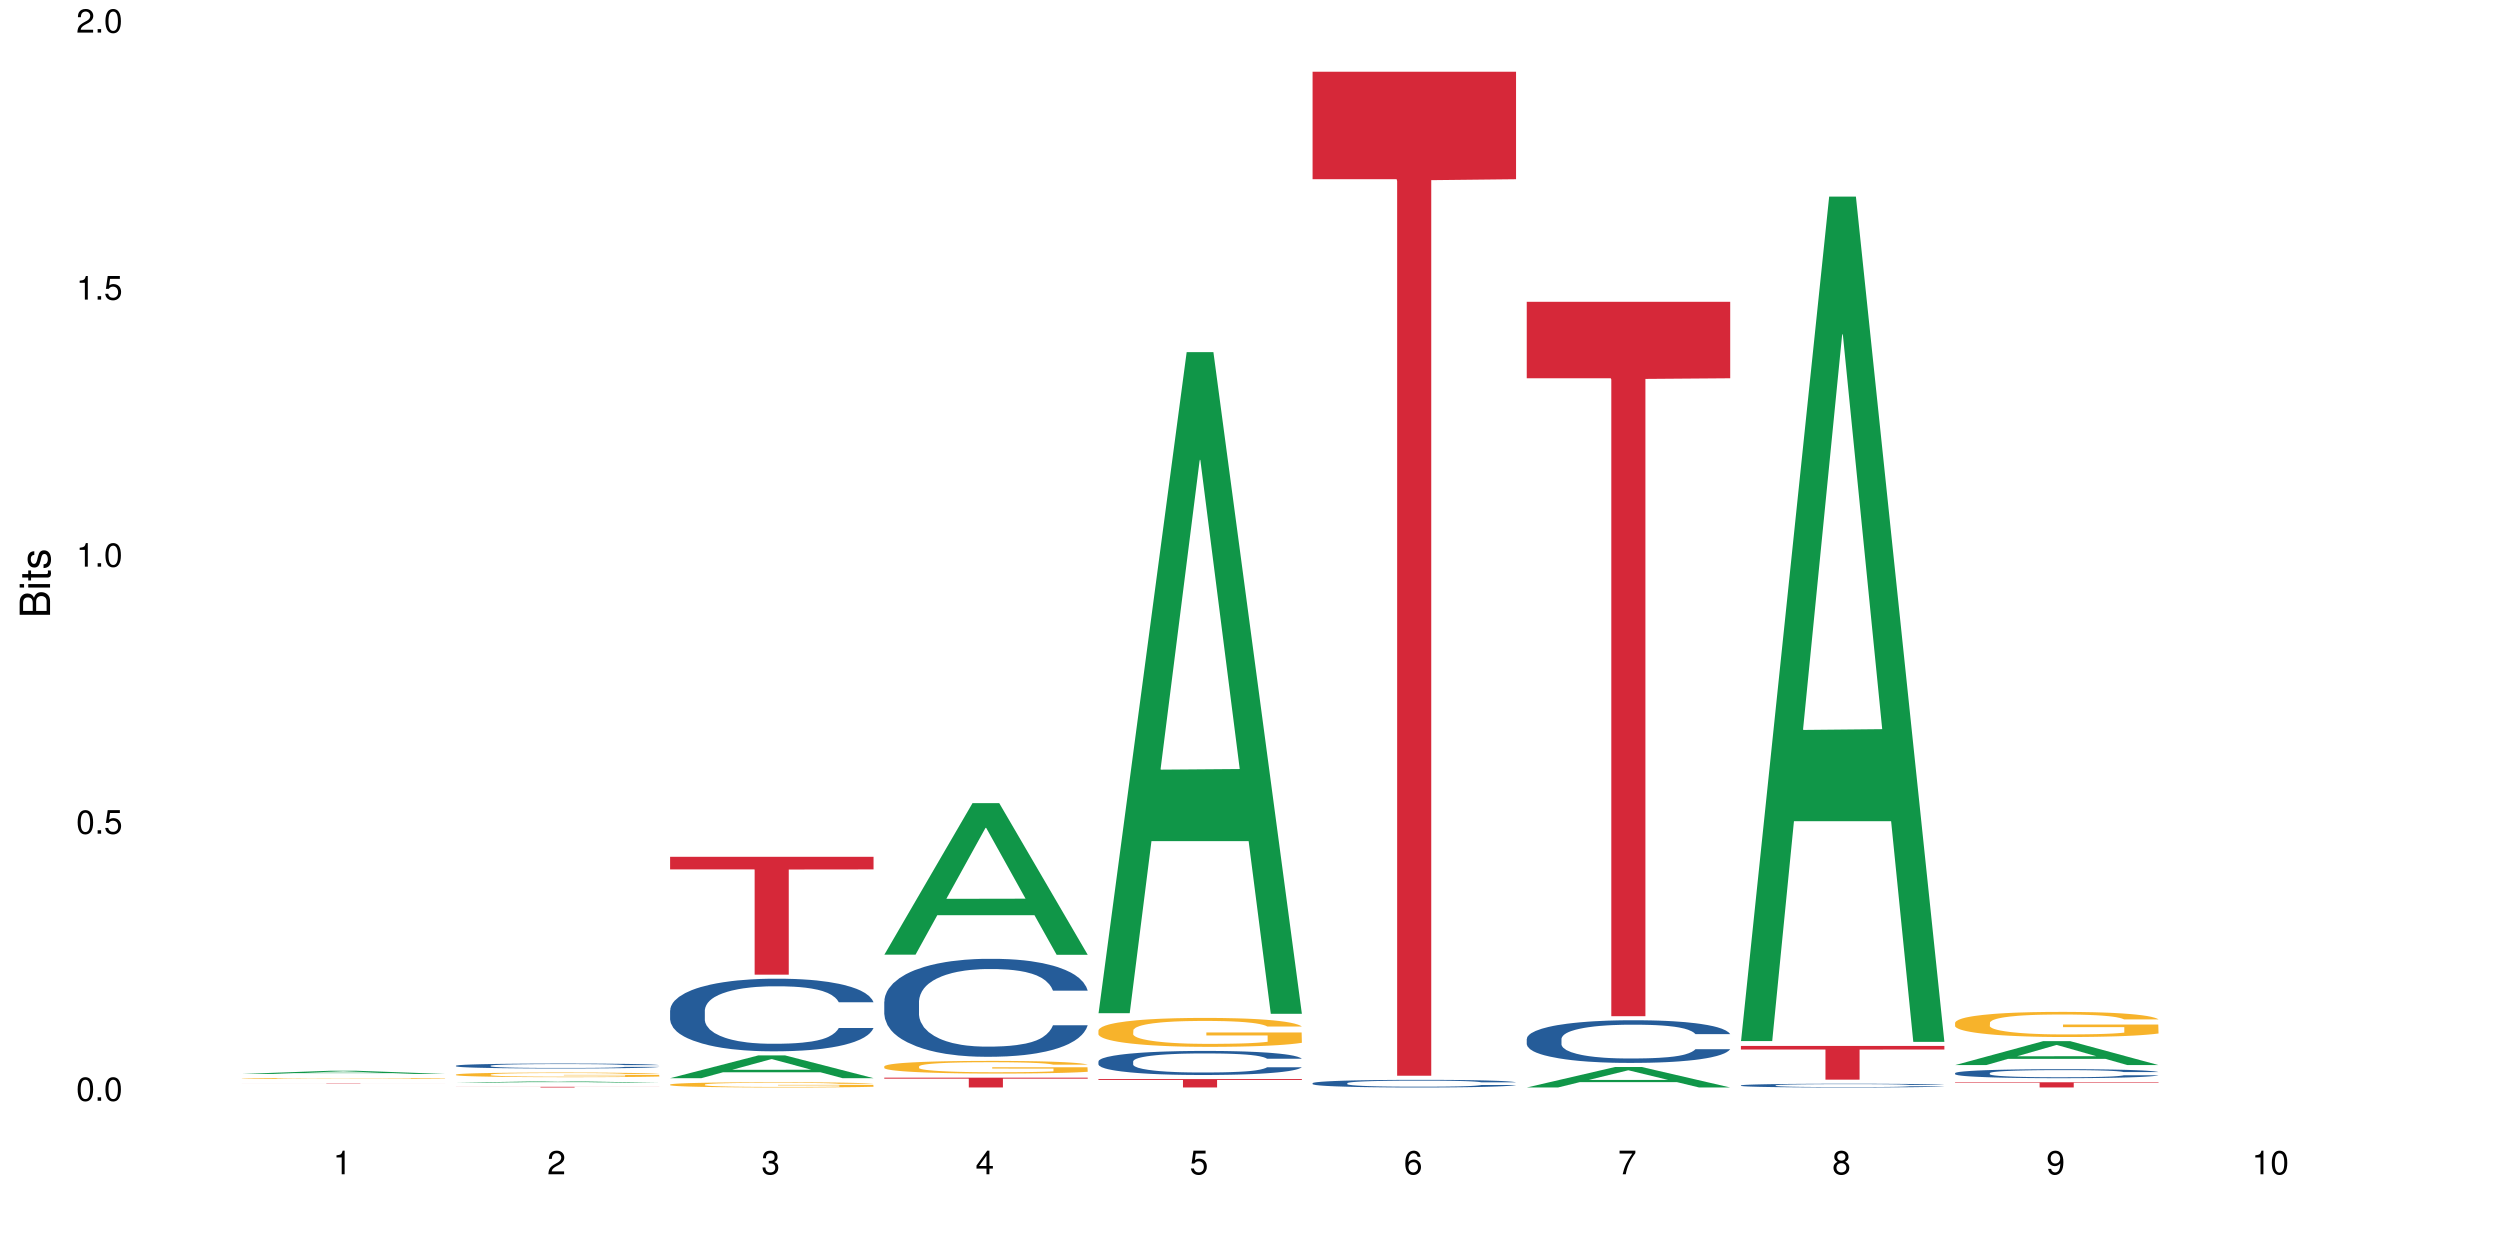<?xml version="1.0" encoding="UTF-8"?>
<svg xmlns="http://www.w3.org/2000/svg" xmlns:xlink="http://www.w3.org/1999/xlink" width="720pt" height="360pt" viewBox="0 0 720 360" version="1.1">
<defs>
<g>
<symbol overflow="visible" id="glyph0-0">
<path style="stroke:none;" d=""/>
</symbol>
<symbol overflow="visible" id="glyph0-1">
<path style="stroke:none;" d="M 2.641 -6.797 C 2 -6.797 1.422 -6.531 1.078 -6.047 C 0.641 -5.453 0.406 -4.547 0.406 -3.297 C 0.406 -1 1.188 0.219 2.641 0.219 C 4.078 0.219 4.859 -1 4.859 -3.234 C 4.859 -4.562 4.656 -5.438 4.203 -6.047 C 3.844 -6.531 3.281 -6.797 2.641 -6.797 Z M 2.641 -6.047 C 3.547 -6.047 4 -5.125 4 -3.312 C 4 -1.375 3.562 -0.484 2.625 -0.484 C 1.734 -0.484 1.281 -1.422 1.281 -3.281 C 1.281 -5.141 1.734 -6.047 2.641 -6.047 Z M 2.641 -6.047 "/>
</symbol>
<symbol overflow="visible" id="glyph0-2">
<path style="stroke:none;" d="M 1.828 -1 L 0.828 -1 L 0.828 0 L 1.828 0 Z M 1.828 -1 "/>
</symbol>
<symbol overflow="visible" id="glyph0-3">
<path style="stroke:none;" d="M 4.562 -6.797 L 1.062 -6.797 L 0.547 -3.094 L 1.328 -3.094 C 1.719 -3.562 2.047 -3.734 2.578 -3.734 C 3.484 -3.734 4.062 -3.109 4.062 -2.094 C 4.062 -1.125 3.484 -0.531 2.578 -0.531 C 1.828 -0.531 1.375 -0.906 1.188 -1.672 L 0.328 -1.672 C 0.453 -1.109 0.547 -0.844 0.75 -0.594 C 1.125 -0.078 1.828 0.219 2.594 0.219 C 3.969 0.219 4.922 -0.781 4.922 -2.219 C 4.922 -3.562 4.031 -4.484 2.719 -4.484 C 2.25 -4.484 1.859 -4.359 1.469 -4.062 L 1.734 -5.969 L 4.562 -5.969 Z M 4.562 -6.797 "/>
</symbol>
<symbol overflow="visible" id="glyph0-4">
<path style="stroke:none;" d="M 2.484 -4.844 L 2.484 0 L 3.328 0 L 3.328 -6.797 L 2.766 -6.797 C 2.469 -5.75 2.281 -5.609 0.984 -5.453 L 0.984 -4.844 Z M 2.484 -4.844 "/>
</symbol>
<symbol overflow="visible" id="glyph0-5">
<path style="stroke:none;" d="M 4.859 -0.828 L 1.281 -0.828 C 1.359 -1.391 1.672 -1.75 2.5 -2.234 L 3.469 -2.75 C 4.406 -3.266 4.906 -3.969 4.906 -4.812 C 4.906 -5.375 4.672 -5.906 4.266 -6.266 C 3.859 -6.625 3.375 -6.797 2.719 -6.797 C 1.859 -6.797 1.219 -6.5 0.844 -5.922 C 0.609 -5.562 0.5 -5.125 0.484 -4.438 L 1.328 -4.438 C 1.359 -4.906 1.406 -5.188 1.531 -5.406 C 1.75 -5.812 2.188 -6.062 2.703 -6.062 C 3.469 -6.062 4.031 -5.516 4.031 -4.781 C 4.031 -4.25 3.719 -3.797 3.125 -3.438 L 2.234 -2.938 C 0.812 -2.141 0.406 -1.5 0.328 0 L 4.859 0 Z M 4.859 -0.828 "/>
</symbol>
<symbol overflow="visible" id="glyph0-6">
<path style="stroke:none;" d="M 2.125 -3.125 L 2.578 -3.125 C 3.516 -3.125 3.984 -2.703 3.984 -1.891 C 3.984 -1.031 3.469 -0.531 2.578 -0.531 C 1.656 -0.531 1.203 -0.984 1.156 -1.969 L 0.312 -1.969 C 0.344 -1.422 0.438 -1.078 0.609 -0.766 C 0.953 -0.109 1.625 0.219 2.547 0.219 C 3.953 0.219 4.859 -0.609 4.859 -1.906 C 4.859 -2.766 4.516 -3.25 3.703 -3.516 C 4.344 -3.766 4.656 -4.25 4.656 -4.938 C 4.656 -6.109 3.875 -6.797 2.578 -6.797 C 1.203 -6.797 0.484 -6.047 0.453 -4.609 L 1.297 -4.609 C 1.312 -5.016 1.344 -5.25 1.453 -5.453 C 1.641 -5.828 2.062 -6.062 2.594 -6.062 C 3.344 -6.062 3.797 -5.625 3.797 -4.906 C 3.797 -4.422 3.609 -4.141 3.25 -3.984 C 3.016 -3.891 2.719 -3.844 2.125 -3.844 Z M 2.125 -3.125 "/>
</symbol>
<symbol overflow="visible" id="glyph0-7">
<path style="stroke:none;" d="M 3.141 -1.625 L 3.141 0 L 3.984 0 L 3.984 -1.625 L 4.984 -1.625 L 4.984 -2.391 L 3.984 -2.391 L 3.984 -6.797 L 3.359 -6.797 L 0.266 -2.516 L 0.266 -1.625 Z M 3.141 -2.391 L 1 -2.391 L 3.141 -5.359 Z M 3.141 -2.391 "/>
</symbol>
<symbol overflow="visible" id="glyph0-8">
<path style="stroke:none;" d="M 4.781 -5.031 C 4.609 -6.141 3.891 -6.797 2.844 -6.797 C 2.094 -6.797 1.422 -6.438 1.031 -5.828 C 0.609 -5.172 0.406 -4.344 0.406 -3.094 C 0.406 -1.953 0.578 -1.234 0.984 -0.625 C 1.359 -0.078 1.953 0.219 2.703 0.219 C 3.984 0.219 4.922 -0.734 4.922 -2.078 C 4.922 -3.344 4.062 -4.234 2.844 -4.234 C 2.172 -4.234 1.641 -3.969 1.281 -3.469 C 1.281 -5.125 1.828 -6.047 2.797 -6.047 C 3.391 -6.047 3.797 -5.672 3.938 -5.031 Z M 2.734 -3.484 C 3.547 -3.484 4.062 -2.922 4.062 -2 C 4.062 -1.156 3.484 -0.531 2.703 -0.531 C 1.922 -0.531 1.328 -1.188 1.328 -2.047 C 1.328 -2.891 1.906 -3.484 2.734 -3.484 Z M 2.734 -3.484 "/>
</symbol>
<symbol overflow="visible" id="glyph0-9">
<path style="stroke:none;" d="M 4.984 -6.797 L 0.438 -6.797 L 0.438 -5.969 L 4.109 -5.969 C 2.5 -3.656 1.828 -2.234 1.328 0 L 2.219 0 C 2.594 -2.172 3.453 -4.047 4.984 -6.094 Z M 4.984 -6.797 "/>
</symbol>
<symbol overflow="visible" id="glyph0-10">
<path style="stroke:none;" d="M 3.75 -3.578 C 4.453 -4 4.688 -4.344 4.688 -4.984 C 4.688 -6.047 3.844 -6.797 2.641 -6.797 C 1.438 -6.797 0.594 -6.047 0.594 -4.984 C 0.594 -4.359 0.828 -4.016 1.516 -3.578 C 0.734 -3.203 0.359 -2.641 0.359 -1.891 C 0.359 -0.641 1.297 0.219 2.641 0.219 C 3.984 0.219 4.922 -0.641 4.922 -1.875 C 4.922 -2.641 4.531 -3.203 3.75 -3.578 Z M 2.641 -6.047 C 3.359 -6.047 3.812 -5.625 3.812 -4.969 C 3.812 -4.344 3.344 -3.922 2.641 -3.922 C 1.922 -3.922 1.453 -4.344 1.453 -4.984 C 1.453 -5.625 1.922 -6.047 2.641 -6.047 Z M 2.641 -3.203 C 3.484 -3.203 4.062 -2.672 4.062 -1.875 C 4.062 -1.062 3.484 -0.531 2.625 -0.531 C 1.797 -0.531 1.219 -1.078 1.219 -1.875 C 1.219 -2.672 1.797 -3.203 2.641 -3.203 Z M 2.641 -3.203 "/>
</symbol>
<symbol overflow="visible" id="glyph0-11">
<path style="stroke:none;" d="M 0.516 -1.547 C 0.672 -0.438 1.406 0.219 2.438 0.219 C 3.188 0.219 3.859 -0.141 4.266 -0.75 C 4.688 -1.406 4.891 -2.25 4.891 -3.484 C 4.891 -4.625 4.703 -5.359 4.312 -5.953 C 3.938 -6.5 3.344 -6.797 2.594 -6.797 C 1.297 -6.797 0.359 -5.844 0.359 -4.516 C 0.359 -3.25 1.234 -2.344 2.453 -2.344 C 3.094 -2.344 3.562 -2.578 4.016 -3.109 C 4 -1.453 3.469 -0.531 2.5 -0.531 C 1.906 -0.531 1.484 -0.906 1.359 -1.547 Z M 2.578 -6.062 C 3.375 -6.062 3.969 -5.406 3.969 -4.531 C 3.969 -3.688 3.375 -3.094 2.547 -3.094 C 1.734 -3.094 1.234 -3.672 1.234 -4.578 C 1.234 -5.438 1.797 -6.062 2.578 -6.062 Z M 2.578 -6.062 "/>
</symbol>
<symbol overflow="visible" id="glyph1-0">
<path style="stroke:none;" d=""/>
</symbol>
<symbol overflow="visible" id="glyph1-1">
<path style="stroke:none;" d="M 0 -0.953 L 0 -4.891 C 0 -5.719 -0.234 -6.344 -0.734 -6.797 C -1.188 -7.234 -1.812 -7.469 -2.5 -7.469 C -3.547 -7.469 -4.188 -7 -4.625 -5.875 C -4.984 -6.672 -5.641 -7.094 -6.531 -7.094 C -7.156 -7.094 -7.734 -6.859 -8.141 -6.391 C -8.562 -5.938 -8.75 -5.344 -8.75 -4.5 L -8.75 -0.953 Z M -4.984 -2.062 L -7.766 -2.062 L -7.766 -4.219 C -7.766 -4.844 -7.688 -5.203 -7.453 -5.5 C -7.219 -5.812 -6.859 -5.969 -6.375 -5.969 C -5.906 -5.969 -5.531 -5.812 -5.297 -5.5 C -5.062 -5.203 -4.984 -4.844 -4.984 -4.219 Z M -0.984 -2.062 L -4 -2.062 L -4 -4.781 C -4 -5.328 -3.859 -5.688 -3.578 -5.953 C -3.297 -6.219 -2.922 -6.359 -2.484 -6.359 C -2.062 -6.359 -1.688 -6.219 -1.406 -5.953 C -1.109 -5.688 -0.984 -5.328 -0.984 -4.781 Z M -0.984 -2.062 "/>
</symbol>
<symbol overflow="visible" id="glyph1-2">
<path style="stroke:none;" d="M -6.281 -1.797 L -6.281 -0.797 L 0 -0.797 L 0 -1.797 Z M -8.75 -1.797 L -8.75 -0.797 L -7.484 -0.797 L -7.484 -1.797 Z M -8.75 -1.797 "/>
</symbol>
<symbol overflow="visible" id="glyph1-3">
<path style="stroke:none;" d="M -6.281 -3.047 L -6.281 -2.016 L -8.016 -2.016 L -8.016 -1.016 L -6.281 -1.016 L -6.281 -0.172 L -5.469 -0.172 L -5.469 -1.016 L -0.719 -1.016 C -0.078 -1.016 0.281 -1.453 0.281 -2.234 C 0.281 -2.469 0.25 -2.719 0.188 -3.047 L -0.641 -3.047 C -0.609 -2.922 -0.594 -2.766 -0.594 -2.562 C -0.594 -2.141 -0.719 -2.016 -1.156 -2.016 L -5.469 -2.016 L -5.469 -3.047 Z M -6.281 -3.047 "/>
</symbol>
<symbol overflow="visible" id="glyph1-4">
<path style="stroke:none;" d="M -4.531 -5.25 C -5.766 -5.25 -6.469 -4.422 -6.469 -2.969 C -6.469 -1.516 -5.719 -0.562 -4.547 -0.562 C -3.562 -0.562 -3.094 -1.062 -2.734 -2.562 L -2.516 -3.484 C -2.344 -4.188 -2.094 -4.469 -1.625 -4.469 C -1.047 -4.469 -0.641 -3.875 -0.641 -3 C -0.641 -2.453 -0.797 -2 -1.062 -1.75 C -1.25 -1.594 -1.422 -1.531 -1.875 -1.469 L -1.875 -0.406 C -0.422 -0.453 0.281 -1.266 0.281 -2.922 C 0.281 -4.5 -0.5 -5.516 -1.719 -5.516 C -2.656 -5.516 -3.172 -4.984 -3.469 -3.734 L -3.703 -2.766 C -3.891 -1.953 -4.156 -1.609 -4.594 -1.609 C -5.172 -1.609 -5.547 -2.125 -5.547 -2.938 C -5.547 -3.75 -5.203 -4.172 -4.531 -4.203 Z M -4.531 -5.25 "/>
</symbol>
</g>
</defs>
<g id="surface100533">
<rect x="0" y="0" width="720" height="360" style="fill:rgb(100%,100%,100%);fill-opacity:1;stroke:none;"/>
<path style=" stroke:none;fill-rule:nonzero;fill:rgb(6.275%,58.824%,28.235%);fill-opacity:1;" d="M 69.629 309.293 L 69.691 309.293 L 95.047 308.379 L 102.746 308.379 L 128.223 309.293 L 119.273 309.293 L 112.887 309.055 L 84.902 309.055 L 78.645 309.293 L 69.629 309.293 L 87.598 308.957 L 110.32 308.953 L 98.988 308.527 L 98.738 308.527 L 87.535 308.953 L 87.598 308.957 Z M 69.629 309.293 "/>
<path style=" stroke:none;fill-rule:nonzero;fill:rgb(96.863%,70.196%,16.863%);fill-opacity:1;" d="M 69.629 310.594 L 69.699 310.594 L 69.699 310.586 L 69.988 310.574 L 70.703 310.559 L 71.629 310.547 L 72.629 310.535 L 73.273 310.527 L 74.344 310.52 L 75.273 310.516 L 77.633 310.504 L 80.633 310.492 L 82.277 310.488 L 84.137 310.484 L 86.777 310.477 L 87.992 310.477 L 91.711 310.473 L 95.926 310.469 L 105.645 310.469 L 109.645 310.473 L 111.934 310.477 L 113.719 310.477 L 115.578 310.48 L 117.863 310.488 L 120.008 310.492 L 123.438 310.508 L 124.867 310.516 L 126.082 310.523 L 127.152 310.535 L 127.797 310.547 L 128.223 310.555 L 118.293 310.555 L 117.719 310.547 L 117.078 310.539 L 116.004 310.531 L 114.934 310.523 L 113.863 310.52 L 111.859 310.512 L 110.145 310.508 L 108.004 310.504 L 105.93 310.5 L 94.926 310.5 L 92.926 310.504 L 91.496 310.504 L 89.496 310.508 L 88.281 310.512 L 87.566 310.516 L 85.422 310.523 L 83.992 310.531 L 83.207 310.535 L 82.207 310.543 L 81.492 310.551 L 80.707 310.559 L 80.277 310.566 L 79.703 310.586 L 79.633 310.633 L 79.848 310.645 L 80.277 310.656 L 80.848 310.664 L 81.707 310.676 L 82.562 310.684 L 84.062 310.691 L 85.352 310.699 L 86.352 310.703 L 88.281 310.711 L 89.066 310.715 L 90.922 310.719 L 92.852 310.723 L 95.211 310.723 L 96.996 310.727 L 107.789 310.727 L 110.504 310.723 L 112.359 310.723 L 113.574 310.719 L 115.078 310.719 L 116.148 310.715 L 117.148 310.711 L 118.363 310.707 L 118.363 310.645 L 100.715 310.645 L 100.715 310.613 L 128.152 310.613 L 128.223 310.719 L 126.723 310.723 L 124.867 310.73 L 123.078 310.734 L 121.223 310.742 L 118.578 310.746 L 116.434 310.75 L 113.148 310.754 L 110.145 310.754 L 107 310.758 L 97.996 310.758 L 94.855 310.754 L 92.352 310.754 L 87.781 310.746 L 84.922 310.742 L 83.062 310.738 L 81.133 310.73 L 79.203 310.727 L 77.488 310.719 L 76.348 310.711 L 75.203 310.707 L 73.988 310.699 L 72.844 310.688 L 71.988 310.68 L 71.203 310.672 L 70.629 310.664 L 70.059 310.652 L 69.773 310.641 L 69.629 310.633 Z M 69.629 310.594 "/>
<path style=" stroke:none;fill-rule:nonzero;fill:rgb(83.922%,15.686%,22.353%);fill-opacity:1;" d="M 69.629 311.934 L 128.223 311.934 L 128.223 311.941 L 103.805 311.941 L 103.805 312.023 L 93.98 312.023 L 93.98 311.941 L 69.629 311.941 Z M 69.629 311.934 "/>
<path style=" stroke:none;fill-rule:nonzero;fill:rgb(6.275%,58.824%,28.235%);fill-opacity:1;" d="M 131.309 311.824 L 131.371 311.824 L 156.727 311.402 L 164.426 311.402 L 189.902 311.824 L 180.953 311.824 L 174.566 311.715 L 146.582 311.715 L 140.324 311.824 L 131.309 311.824 L 149.273 311.668 L 172 311.668 L 160.668 311.469 L 160.543 311.469 L 160.418 311.473 L 149.211 311.668 L 149.273 311.668 Z M 131.309 311.824 "/>
<path style=" stroke:none;fill-rule:nonzero;fill:rgb(14.51%,36.078%,60%);fill-opacity:1;" d="M 131.309 306.922 L 131.379 306.918 L 131.379 306.887 L 131.594 306.84 L 132.094 306.777 L 132.594 306.734 L 133.883 306.656 L 135.668 306.582 L 137.523 306.527 L 138.883 306.492 L 140.098 306.469 L 142.883 306.418 L 144.672 306.395 L 146.602 306.371 L 148.957 306.352 L 150.672 306.336 L 154.531 306.316 L 157.391 306.309 L 159.605 306.305 L 164.395 306.305 L 167.25 306.309 L 169.324 306.316 L 171.609 306.324 L 173.539 306.336 L 176.898 306.367 L 179.898 306.402 L 181.258 306.422 L 183.402 306.465 L 185.043 306.5 L 186.188 306.535 L 187.473 306.582 L 188.617 306.641 L 189.477 306.707 L 189.902 306.762 L 179.898 306.762 L 179.398 306.711 L 178.828 306.672 L 177.758 306.617 L 176.684 306.582 L 175.184 306.543 L 173.824 306.52 L 171.969 306.492 L 170.324 306.48 L 168.609 306.469 L 166.965 306.461 L 163.82 306.453 L 158.82 306.453 L 156.031 306.465 L 154.531 306.473 L 152.387 306.492 L 150.887 306.508 L 149.102 306.535 L 147.887 306.555 L 146.387 306.59 L 145.312 306.621 L 144.098 306.664 L 143.387 306.695 L 142.742 306.73 L 142.172 306.773 L 141.742 306.82 L 141.457 306.867 L 141.312 306.914 L 141.312 307.113 L 141.457 307.16 L 141.812 307.215 L 142.742 307.293 L 144.098 307.363 L 145.672 307.418 L 147.172 307.457 L 148.031 307.477 L 149.172 307.496 L 150.961 307.523 L 153.531 307.547 L 155.031 307.559 L 157.32 307.566 L 159.676 307.574 L 162.82 307.574 L 165.609 307.566 L 167.465 307.562 L 169.395 307.551 L 172.039 307.531 L 173.684 307.508 L 175.113 307.484 L 176.184 307.461 L 176.898 307.438 L 177.969 307.398 L 178.828 307.355 L 179.473 307.309 L 179.898 307.266 L 189.902 307.266 L 189.477 307.316 L 188.832 307.367 L 188.188 307.406 L 187.188 307.449 L 186.047 307.492 L 184.402 307.535 L 183.043 307.566 L 181.258 307.598 L 179.613 307.621 L 177.828 307.645 L 175.184 307.672 L 173.469 307.684 L 171.609 307.695 L 169.395 307.707 L 166.609 307.715 L 163.605 307.719 L 160.82 307.723 L 157.82 307.719 L 155.605 307.715 L 152.676 307.703 L 149.031 307.68 L 146.387 307.652 L 144.312 307.629 L 142.527 307.602 L 140.527 307.566 L 137.953 307.512 L 136.383 307.469 L 135.309 307.43 L 134.094 307.379 L 133.238 307.336 L 132.238 307.262 L 131.523 307.172 L 131.309 307.098 Z M 131.309 306.922 "/>
<path style=" stroke:none;fill-rule:nonzero;fill:rgb(96.863%,70.196%,16.863%);fill-opacity:1;" d="M 131.309 309.465 L 131.379 309.465 L 131.379 309.441 L 131.664 309.387 L 132.379 309.309 L 133.309 309.25 L 134.309 309.199 L 134.953 309.176 L 136.023 309.137 L 136.953 309.109 L 139.312 309.055 L 142.312 309.004 L 143.957 308.984 L 145.812 308.961 L 148.457 308.941 L 149.672 308.93 L 153.391 308.91 L 157.605 308.898 L 162.25 308.895 L 164.395 308.898 L 167.324 308.902 L 171.324 308.914 L 173.613 308.926 L 175.398 308.941 L 177.254 308.957 L 179.543 308.98 L 181.688 309.008 L 183.402 309.039 L 185.117 309.074 L 186.547 309.113 L 187.762 309.156 L 188.832 309.207 L 189.477 309.25 L 189.902 309.293 L 179.973 309.293 L 179.398 309.25 L 178.758 309.215 L 177.684 309.176 L 176.613 309.148 L 175.539 309.125 L 173.539 309.094 L 171.824 309.074 L 169.68 309.055 L 167.609 309.047 L 165.25 309.039 L 163.82 309.035 L 160.035 309.035 L 156.605 309.043 L 154.605 309.055 L 153.176 309.062 L 151.172 309.082 L 149.957 309.098 L 149.246 309.105 L 147.102 309.145 L 145.672 309.18 L 144.887 309.199 L 143.887 309.238 L 143.172 309.27 L 142.383 309.32 L 141.957 309.355 L 141.383 309.438 L 141.312 309.656 L 141.527 309.703 L 141.957 309.754 L 142.527 309.797 L 143.387 309.844 L 144.242 309.879 L 145.742 309.926 L 147.027 309.957 L 148.031 309.977 L 149.957 310.012 L 150.746 310.02 L 152.602 310.043 L 154.531 310.059 L 156.891 310.074 L 158.676 310.082 L 161.535 310.086 L 165.18 310.086 L 169.469 310.082 L 172.184 310.07 L 174.039 310.062 L 175.254 310.051 L 176.754 310.039 L 177.828 310.027 L 178.828 310.012 L 180.043 309.992 L 180.043 309.703 L 162.391 309.703 L 162.391 309.566 L 189.832 309.562 L 189.902 310.039 L 188.402 310.07 L 186.547 310.102 L 184.758 310.129 L 182.902 310.148 L 180.258 310.172 L 178.113 310.188 L 174.824 310.203 L 171.824 310.215 L 168.68 310.223 L 165.895 310.227 L 162.605 310.227 L 159.676 310.223 L 156.531 310.215 L 154.031 310.207 L 151.746 310.195 L 149.457 310.18 L 146.602 310.152 L 144.742 310.133 L 140.883 310.078 L 139.168 310.043 L 138.027 310.02 L 136.883 309.988 L 135.668 309.953 L 134.523 309.91 L 133.668 309.875 L 132.879 309.832 L 132.309 309.793 L 131.738 309.738 L 131.453 309.691 L 131.309 309.656 Z M 131.309 309.465 "/>
<path style=" stroke:none;fill-rule:nonzero;fill:rgb(83.922%,15.686%,22.353%);fill-opacity:1;" d="M 131.309 313 L 189.902 313 L 189.902 313.02 L 165.484 313.02 L 165.484 313.195 L 155.656 313.195 L 155.656 313.02 L 131.309 313.02 Z M 131.309 313 "/>
<path style=" stroke:none;fill-rule:nonzero;fill:rgb(6.275%,58.824%,28.235%);fill-opacity:1;" d="M 192.988 310.512 L 193.051 310.504 L 218.402 303.957 L 226.105 303.957 L 251.582 310.516 L 242.629 310.516 L 236.246 308.805 L 208.262 308.805 L 202.004 310.512 L 192.988 310.512 L 210.953 308.098 L 233.68 308.09 L 222.348 305.031 L 222.223 305.023 L 222.098 305.043 L 210.891 308.09 L 210.953 308.098 Z M 192.988 310.512 "/>
<path style=" stroke:none;fill-rule:nonzero;fill:rgb(14.51%,36.078%,60%);fill-opacity:1;" d="M 192.988 290.973 L 193.059 290.953 L 193.059 290.496 L 193.273 289.77 L 193.773 288.852 L 194.273 288.223 L 195.559 287.094 L 197.348 286.004 L 199.203 285.164 L 200.562 284.668 L 201.777 284.285 L 204.562 283.578 L 206.352 283.215 L 208.281 282.891 L 210.637 282.566 L 212.352 282.375 L 216.211 282.07 L 219.07 281.934 L 221.285 281.879 L 226.074 281.879 L 228.93 281.953 L 231.004 282.051 L 233.289 282.203 L 235.219 282.375 L 238.578 282.797 L 241.578 283.332 L 242.938 283.637 L 245.082 284.227 L 246.723 284.801 L 247.867 285.297 L 249.152 286.004 L 250.297 286.867 L 251.152 287.84 L 251.582 288.66 L 241.578 288.66 L 241.078 287.898 L 240.508 287.305 L 239.434 286.523 L 238.363 285.969 L 236.863 285.414 L 235.504 285.051 L 233.648 284.688 L 232.004 284.457 L 230.289 284.285 L 228.645 284.172 L 225.5 284.055 L 221.855 284.055 L 220.5 284.094 L 217.711 284.246 L 216.211 284.383 L 214.066 284.648 L 212.566 284.898 L 210.781 285.281 L 209.566 285.605 L 208.066 286.102 L 206.992 286.539 L 205.777 287.172 L 205.062 287.648 L 204.422 288.184 L 203.848 288.816 L 203.422 289.484 L 203.133 290.191 L 202.992 290.879 L 202.992 293.84 L 203.133 294.527 L 203.492 295.332 L 204.422 296.496 L 205.777 297.508 L 207.352 298.312 L 208.852 298.887 L 209.707 299.152 L 210.852 299.457 L 212.637 299.84 L 215.211 300.223 L 216.711 300.375 L 219 300.527 L 221.355 300.605 L 224.5 300.605 L 227.289 300.527 L 229.145 300.434 L 231.074 300.281 L 233.719 299.957 L 235.363 299.648 L 236.793 299.285 L 237.863 298.922 L 238.578 298.617 L 239.648 298.023 L 240.508 297.375 L 241.148 296.707 L 241.578 296.059 L 251.582 296.059 L 251.152 296.82 L 250.512 297.566 L 249.867 298.121 L 248.867 298.789 L 247.723 299.383 L 246.082 300.051 L 244.723 300.488 L 242.938 300.969 L 241.293 301.332 L 239.508 301.656 L 236.863 302.039 L 235.148 302.23 L 233.289 302.402 L 231.074 302.555 L 228.289 302.688 L 225.285 302.766 L 222.5 302.785 L 219.5 302.746 L 217.285 302.668 L 214.352 302.496 L 210.711 302.152 L 208.066 301.789 L 205.992 301.426 L 204.207 301.043 L 202.207 300.527 L 199.633 299.688 L 198.062 299.039 L 196.988 298.504 L 195.773 297.758 L 194.918 297.09 L 193.918 296.02 L 193.203 294.66 L 192.988 293.609 Z M 192.988 290.973 "/>
<path style=" stroke:none;fill-rule:nonzero;fill:rgb(96.863%,70.196%,16.863%);fill-opacity:1;" d="M 192.988 312.336 L 193.059 312.336 L 193.059 312.309 L 193.344 312.246 L 194.059 312.16 L 194.988 312.09 L 195.988 312.035 L 196.633 312.008 L 197.703 311.965 L 198.633 311.934 L 200.992 311.875 L 203.992 311.816 L 205.637 311.789 L 207.492 311.77 L 210.137 311.742 L 211.352 311.73 L 215.066 311.711 L 219.285 311.695 L 223.93 311.691 L 226.074 311.695 L 229.004 311.699 L 233.004 311.715 L 235.289 311.727 L 237.078 311.742 L 238.934 311.758 L 241.223 311.785 L 243.367 311.82 L 245.082 311.852 L 246.797 311.895 L 248.223 311.938 L 249.438 311.984 L 250.512 312.043 L 251.152 312.09 L 251.582 312.141 L 241.648 312.141 L 241.078 312.09 L 240.434 312.055 L 239.363 312.008 L 238.293 311.977 L 237.219 311.949 L 235.219 311.914 L 233.504 311.895 L 231.359 311.875 L 229.289 311.859 L 226.93 311.852 L 221.715 311.852 L 218.285 311.859 L 216.281 311.871 L 214.855 311.883 L 212.852 311.902 L 211.637 311.918 L 210.922 311.93 L 208.781 311.973 L 207.352 312.012 L 206.566 312.035 L 205.562 312.078 L 204.852 312.113 L 204.062 312.172 L 203.637 312.211 L 203.062 312.305 L 202.992 312.551 L 203.207 312.605 L 203.637 312.66 L 204.207 312.711 L 205.062 312.762 L 205.922 312.801 L 207.422 312.855 L 208.707 312.891 L 209.707 312.914 L 211.637 312.953 L 212.426 312.965 L 214.281 312.988 L 216.211 313.008 L 218.57 313.023 L 220.355 313.031 L 223.215 313.039 L 226.859 313.039 L 231.145 313.031 L 233.863 313.02 L 235.719 313.008 L 236.934 313 L 238.434 312.984 L 239.508 312.969 L 240.508 312.957 L 241.723 312.934 L 241.723 312.605 L 224.07 312.602 L 224.07 312.449 L 251.512 312.449 L 251.582 312.984 L 250.082 313.02 L 248.223 313.059 L 246.438 313.086 L 244.578 313.109 L 241.938 313.133 L 239.793 313.152 L 236.504 313.168 L 233.504 313.184 L 230.359 313.191 L 227.574 313.195 L 224.285 313.195 L 221.355 313.191 L 218.211 313.184 L 215.711 313.176 L 213.426 313.16 L 211.137 313.141 L 208.281 313.113 L 206.422 313.09 L 204.492 313.062 L 202.562 313.027 L 200.848 312.988 L 199.703 312.961 L 198.562 312.93 L 197.348 312.887 L 196.203 312.84 L 195.348 312.797 L 194.559 312.75 L 193.988 312.703 L 193.418 312.641 L 193.129 312.594 L 192.988 312.551 Z M 192.988 312.336 "/>
<path style=" stroke:none;fill-rule:nonzero;fill:rgb(83.922%,15.686%,22.353%);fill-opacity:1;" d="M 192.988 246.754 L 251.582 246.754 L 251.582 250.391 L 227.164 250.422 L 227.164 280.703 L 217.336 280.703 L 217.336 250.453 L 217.195 250.391 L 192.988 250.391 Z M 192.988 246.754 "/>
<path style=" stroke:none;fill-rule:nonzero;fill:rgb(6.275%,58.824%,28.235%);fill-opacity:1;" d="M 254.668 274.938 L 254.73 274.895 L 280.082 231.305 L 287.781 231.305 L 313.262 274.977 L 304.309 274.977 L 297.926 263.578 L 269.941 263.578 L 263.68 274.938 L 254.668 274.938 L 272.633 258.863 L 295.359 258.82 L 284.027 238.441 L 283.902 238.398 L 283.777 238.523 L 272.57 258.82 L 272.633 258.863 Z M 254.668 274.938 "/>
<path style=" stroke:none;fill-rule:nonzero;fill:rgb(14.51%,36.078%,60%);fill-opacity:1;" d="M 254.668 288.426 L 254.738 288.402 L 254.738 287.781 L 254.953 286.801 L 255.453 285.562 L 255.953 284.715 L 257.238 283.191 L 259.027 281.723 L 260.883 280.586 L 262.242 279.918 L 263.457 279.402 L 266.242 278.445 L 268.031 277.957 L 269.957 277.52 L 272.316 277.082 L 274.031 276.824 L 277.891 276.41 L 280.75 276.23 L 282.965 276.152 L 287.75 276.152 L 290.609 276.254 L 292.684 276.383 L 294.969 276.59 L 296.898 276.824 L 300.258 277.391 L 303.258 278.113 L 304.617 278.523 L 306.758 279.324 L 308.402 280.098 L 309.547 280.77 L 310.832 281.723 L 311.977 282.883 L 312.832 284.199 L 313.262 285.305 L 303.258 285.305 L 302.758 284.273 L 302.188 283.477 L 301.113 282.418 L 300.043 281.672 L 298.543 280.922 L 297.184 280.434 L 295.328 279.941 L 293.684 279.633 L 291.969 279.402 L 290.324 279.246 L 287.18 279.094 L 283.535 279.094 L 282.18 279.145 L 279.391 279.352 L 277.891 279.531 L 275.746 279.891 L 274.246 280.227 L 272.461 280.742 L 271.246 281.18 L 269.746 281.852 L 268.672 282.445 L 267.457 283.297 L 266.742 283.941 L 266.102 284.66 L 265.527 285.512 L 265.102 286.414 L 264.812 287.367 L 264.672 288.297 L 264.672 292.293 L 264.812 293.223 L 265.172 294.305 L 266.102 295.879 L 267.457 297.246 L 269.031 298.328 L 270.531 299.102 L 271.387 299.461 L 272.531 299.875 L 274.316 300.391 L 276.891 300.906 L 278.391 301.113 L 280.676 301.32 L 283.035 301.422 L 286.18 301.422 L 288.965 301.32 L 290.824 301.191 L 292.754 300.984 L 295.398 300.547 L 297.043 300.133 L 298.469 299.645 L 299.543 299.152 L 300.258 298.742 L 301.328 297.941 L 302.188 297.066 L 302.828 296.16 L 303.258 295.285 L 313.262 295.285 L 312.832 296.316 L 312.191 297.324 L 311.547 298.07 L 310.547 298.973 L 309.402 299.773 L 307.762 300.676 L 306.402 301.27 L 304.617 301.914 L 302.973 302.402 L 301.188 302.84 L 298.543 303.355 L 296.828 303.613 L 294.969 303.848 L 292.754 304.051 L 289.969 304.234 L 286.965 304.336 L 284.18 304.363 L 281.176 304.309 L 278.961 304.207 L 276.031 303.977 L 272.387 303.512 L 269.746 303.02 L 267.672 302.531 L 265.887 302.016 L 263.887 301.32 L 261.312 300.184 L 259.742 299.309 L 258.668 298.586 L 257.453 297.582 L 256.598 296.68 L 255.598 295.234 L 254.883 293.402 L 254.668 291.984 Z M 254.668 288.426 "/>
<path style=" stroke:none;fill-rule:nonzero;fill:rgb(96.863%,70.196%,16.863%);fill-opacity:1;" d="M 254.668 307.098 L 254.738 307.098 L 254.738 307.027 L 255.023 306.879 L 255.738 306.672 L 256.668 306.504 L 257.668 306.371 L 258.312 306.301 L 259.383 306.199 L 260.312 306.125 L 262.672 305.977 L 265.672 305.836 L 267.316 305.777 L 269.172 305.719 L 271.816 305.656 L 273.031 305.633 L 276.746 305.582 L 280.965 305.547 L 285.609 305.535 L 287.75 305.539 L 290.68 305.555 L 294.684 305.59 L 296.969 305.625 L 298.758 305.656 L 300.613 305.699 L 302.902 305.766 L 305.043 305.848 L 306.758 305.926 L 308.473 306.027 L 309.902 306.133 L 311.117 306.25 L 312.191 306.391 L 312.832 306.508 L 313.262 306.621 L 303.328 306.621 L 302.758 306.508 L 302.113 306.418 L 301.043 306.305 L 299.973 306.227 L 298.898 306.164 L 296.898 306.078 L 295.184 306.023 L 293.039 305.977 L 290.969 305.945 L 288.609 305.926 L 287.18 305.922 L 283.395 305.922 L 279.961 305.941 L 277.961 305.969 L 276.531 305.996 L 274.531 306.047 L 273.316 306.086 L 272.602 306.113 L 270.457 306.215 L 269.031 306.309 L 268.242 306.371 L 267.242 306.473 L 266.527 306.562 L 265.742 306.695 L 265.312 306.797 L 264.742 307.023 L 264.672 307.621 L 264.887 307.75 L 265.312 307.887 L 265.887 308.004 L 266.742 308.133 L 267.602 308.23 L 269.102 308.359 L 270.387 308.445 L 271.387 308.5 L 273.316 308.59 L 274.102 308.621 L 275.961 308.68 L 277.891 308.727 L 280.25 308.77 L 282.035 308.789 L 284.895 308.805 L 288.539 308.805 L 292.824 308.785 L 295.539 308.758 L 297.398 308.73 L 298.613 308.707 L 300.113 308.672 L 301.188 308.637 L 302.188 308.602 L 303.402 308.547 L 303.402 307.75 L 285.75 307.746 L 285.75 307.371 L 313.191 307.367 L 313.262 308.672 L 311.762 308.762 L 309.902 308.848 L 308.117 308.914 L 306.258 308.973 L 303.617 309.035 L 301.473 309.074 L 298.184 309.121 L 295.184 309.152 L 292.039 309.172 L 289.254 309.18 L 285.965 309.184 L 283.035 309.18 L 279.891 309.156 L 277.391 309.133 L 275.105 309.098 L 272.816 309.055 L 269.957 308.984 L 268.102 308.93 L 266.172 308.859 L 264.242 308.773 L 262.527 308.684 L 261.383 308.613 L 260.242 308.535 L 259.027 308.434 L 257.883 308.32 L 257.023 308.219 L 256.238 308.102 L 255.668 307.992 L 255.094 307.844 L 254.809 307.723 L 254.668 307.617 Z M 254.668 307.098 "/>
<path style=" stroke:none;fill-rule:nonzero;fill:rgb(83.922%,15.686%,22.353%);fill-opacity:1;" d="M 254.668 310.359 L 313.262 310.359 L 313.262 310.664 L 288.84 310.664 L 288.84 313.195 L 279.016 313.195 L 279.016 310.668 L 278.875 310.664 L 254.668 310.664 Z M 254.668 310.359 "/>
<path style=" stroke:none;fill-rule:nonzero;fill:rgb(6.275%,58.824%,28.235%);fill-opacity:1;" d="M 316.348 291.805 L 316.41 291.625 L 341.762 101.41 L 349.461 101.41 L 374.941 291.984 L 365.988 291.984 L 359.605 242.238 L 331.621 242.238 L 325.359 291.805 L 316.348 291.805 L 334.312 221.66 L 357.039 221.48 L 345.707 132.547 L 345.582 132.367 L 345.457 132.906 L 334.25 221.48 L 334.312 221.66 Z M 316.348 291.805 "/>
<path style=" stroke:none;fill-rule:nonzero;fill:rgb(14.51%,36.078%,60%);fill-opacity:1;" d="M 316.348 305.684 L 316.418 305.68 L 316.418 305.527 L 316.633 305.285 L 317.133 304.984 L 317.633 304.773 L 318.918 304.398 L 320.703 304.039 L 322.562 303.762 L 323.922 303.598 L 325.137 303.469 L 327.922 303.234 L 329.707 303.113 L 331.637 303.008 L 333.996 302.898 L 335.711 302.836 L 339.57 302.734 L 342.43 302.691 L 344.645 302.672 L 349.43 302.672 L 352.289 302.695 L 354.363 302.73 L 356.648 302.781 L 358.578 302.836 L 361.938 302.977 L 364.938 303.152 L 366.293 303.254 L 368.438 303.449 L 370.082 303.641 L 371.227 303.805 L 372.512 304.039 L 373.656 304.324 L 374.512 304.648 L 374.941 304.918 L 364.938 304.918 L 364.438 304.668 L 363.867 304.469 L 362.793 304.211 L 361.723 304.027 L 360.223 303.844 L 358.863 303.723 L 357.004 303.602 L 355.363 303.527 L 353.648 303.469 L 352.004 303.43 L 348.859 303.395 L 345.215 303.395 L 343.855 303.406 L 341.07 303.457 L 339.57 303.5 L 337.426 303.59 L 335.926 303.672 L 334.141 303.797 L 332.926 303.906 L 331.422 304.07 L 330.352 304.215 L 329.137 304.426 L 328.422 304.582 L 327.777 304.762 L 327.207 304.969 L 326.777 305.191 L 326.492 305.426 L 326.352 305.652 L 326.352 306.637 L 326.492 306.863 L 326.852 307.129 L 327.777 307.516 L 329.137 307.852 L 330.707 308.117 L 332.211 308.309 L 333.066 308.395 L 334.211 308.496 L 335.996 308.625 L 338.57 308.75 L 340.07 308.801 L 342.355 308.852 L 344.715 308.875 L 347.859 308.875 L 350.645 308.852 L 352.504 308.82 L 354.434 308.77 L 357.078 308.66 L 358.719 308.559 L 360.148 308.441 L 361.223 308.32 L 361.938 308.219 L 363.008 308.023 L 363.867 307.805 L 364.508 307.586 L 364.938 307.371 L 374.941 307.371 L 374.512 307.621 L 373.871 307.871 L 373.227 308.055 L 372.227 308.273 L 371.082 308.473 L 369.438 308.691 L 368.082 308.84 L 366.293 308.996 L 364.652 309.117 L 362.863 309.227 L 360.223 309.352 L 358.508 309.414 L 356.648 309.473 L 354.434 309.523 L 351.645 309.566 L 348.645 309.594 L 345.859 309.598 L 342.855 309.586 L 340.641 309.559 L 337.711 309.504 L 334.066 309.391 L 331.422 309.27 L 329.352 309.148 L 327.566 309.023 L 325.562 308.852 L 322.992 308.574 L 321.418 308.359 L 320.348 308.18 L 319.133 307.934 L 318.273 307.711 L 317.273 307.355 L 316.559 306.906 L 316.348 306.559 Z M 316.348 305.684 "/>
<path style=" stroke:none;fill-rule:nonzero;fill:rgb(96.863%,70.196%,16.863%);fill-opacity:1;" d="M 316.348 296.73 L 316.418 296.723 L 316.418 296.57 L 316.703 296.227 L 317.418 295.754 L 318.348 295.367 L 319.348 295.062 L 319.992 294.902 L 321.062 294.672 L 321.992 294.508 L 324.348 294.164 L 327.352 293.844 L 328.992 293.707 L 330.852 293.578 L 333.496 293.434 L 334.711 293.379 L 338.426 293.258 L 342.641 293.18 L 347.289 293.156 L 349.43 293.164 L 352.359 293.195 L 356.363 293.281 L 358.648 293.355 L 360.434 293.434 L 362.293 293.531 L 364.578 293.684 L 366.723 293.867 L 368.438 294.051 L 370.152 294.277 L 371.582 294.52 L 372.797 294.789 L 373.871 295.109 L 374.512 295.375 L 374.941 295.641 L 365.008 295.641 L 364.438 295.375 L 363.793 295.168 L 362.723 294.918 L 361.648 294.734 L 360.578 294.59 L 358.578 294.391 L 356.863 294.27 L 354.719 294.164 L 352.645 294.094 L 350.289 294.051 L 348.859 294.035 L 345.07 294.035 L 341.641 294.086 L 339.641 294.148 L 338.211 294.207 L 336.211 294.324 L 334.996 294.414 L 334.281 294.477 L 332.137 294.711 L 330.707 294.926 L 329.922 295.07 L 328.922 295.297 L 328.207 295.504 L 327.422 295.809 L 326.992 296.035 L 326.422 296.555 L 326.352 297.926 L 326.562 298.215 L 326.992 298.527 L 327.566 298.801 L 328.422 299.09 L 329.281 299.312 L 330.781 299.609 L 332.066 299.805 L 333.066 299.938 L 334.996 300.141 L 335.781 300.211 L 337.641 300.348 L 339.57 300.453 L 341.93 300.547 L 343.715 300.59 L 346.574 300.629 L 350.219 300.629 L 354.504 300.582 L 357.219 300.523 L 359.078 300.461 L 360.293 300.406 L 361.793 300.324 L 362.863 300.246 L 363.867 300.164 L 365.078 300.035 L 365.078 298.215 L 347.43 298.207 L 347.43 297.355 L 374.871 297.348 L 374.941 300.324 L 373.441 300.531 L 371.582 300.727 L 369.797 300.879 L 367.938 301.008 L 365.293 301.152 L 363.152 301.246 L 359.863 301.352 L 356.863 301.422 L 353.719 301.465 L 350.93 301.488 L 347.645 301.496 L 344.715 301.48 L 341.57 301.438 L 339.07 301.375 L 336.781 301.301 L 334.496 301.199 L 331.637 301.039 L 329.781 300.91 L 327.852 300.75 L 325.922 300.559 L 324.207 300.355 L 323.062 300.195 L 321.918 300.012 L 320.703 299.785 L 319.562 299.523 L 318.703 299.289 L 317.918 299.023 L 317.348 298.77 L 316.773 298.43 L 316.488 298.152 L 316.348 297.918 Z M 316.348 296.73 "/>
<path style=" stroke:none;fill-rule:nonzero;fill:rgb(83.922%,15.686%,22.353%);fill-opacity:1;" d="M 316.348 310.773 L 374.941 310.773 L 374.941 311.031 L 350.52 311.035 L 350.52 313.195 L 340.695 313.195 L 340.695 311.039 L 340.555 311.031 L 316.348 311.031 Z M 316.348 310.773 "/>
<path style=" stroke:none;fill-rule:nonzero;fill:rgb(14.51%,36.078%,60%);fill-opacity:1;" d="M 378.023 311.953 L 378.098 311.949 L 378.098 311.902 L 378.312 311.824 L 378.812 311.73 L 379.312 311.664 L 380.598 311.543 L 382.383 311.43 L 384.242 311.34 L 385.602 311.289 L 386.812 311.246 L 389.602 311.172 L 391.387 311.137 L 393.316 311.102 L 395.676 311.066 L 397.391 311.047 L 401.25 311.016 L 404.105 311 L 406.324 310.996 L 411.109 310.996 L 413.969 311.004 L 416.039 311.012 L 418.328 311.027 L 420.258 311.047 L 423.613 311.09 L 426.617 311.148 L 427.973 311.18 L 430.117 311.242 L 431.762 311.301 L 432.906 311.355 L 434.191 311.43 L 435.336 311.52 L 436.191 311.621 L 436.621 311.707 L 426.617 311.707 L 426.117 311.629 L 425.543 311.566 L 424.473 311.484 L 423.402 311.426 L 421.898 311.367 L 420.543 311.328 L 418.684 311.289 L 417.039 311.266 L 415.324 311.246 L 413.684 311.234 L 410.539 311.223 L 406.895 311.223 L 405.535 311.227 L 402.75 311.242 L 401.25 311.258 L 399.105 311.285 L 397.605 311.312 L 395.816 311.352 L 394.602 311.387 L 393.102 311.438 L 392.031 311.484 L 390.816 311.551 L 390.102 311.602 L 389.457 311.66 L 388.887 311.727 L 388.457 311.797 L 388.172 311.871 L 388.027 311.941 L 388.027 312.254 L 388.172 312.328 L 388.531 312.41 L 389.457 312.535 L 390.816 312.641 L 392.387 312.727 L 393.891 312.785 L 394.746 312.812 L 395.891 312.844 L 397.676 312.887 L 400.25 312.926 L 401.75 312.941 L 404.035 312.957 L 406.395 312.965 L 409.539 312.965 L 412.324 312.957 L 414.184 312.949 L 416.113 312.934 L 418.758 312.898 L 420.398 312.867 L 421.828 312.828 L 422.902 312.789 L 423.613 312.758 L 424.688 312.695 L 425.543 312.625 L 426.188 312.555 L 426.617 312.488 L 436.621 312.488 L 436.191 312.566 L 435.547 312.648 L 434.906 312.703 L 433.906 312.773 L 432.762 312.836 L 431.117 312.906 L 429.762 312.953 L 427.973 313.004 L 426.332 313.043 L 424.543 313.078 L 421.898 313.117 L 420.184 313.137 L 418.328 313.156 L 416.113 313.172 L 413.324 313.188 L 410.324 313.195 L 407.539 313.195 L 404.535 313.191 L 402.32 313.184 L 399.391 313.164 L 395.746 313.129 L 393.102 313.09 L 391.031 313.055 L 389.242 313.012 L 387.242 312.957 L 384.672 312.871 L 383.098 312.801 L 382.027 312.746 L 380.812 312.668 L 379.953 312.598 L 378.953 312.484 L 378.238 312.34 L 378.023 312.23 Z M 378.023 311.953 "/>
<path style=" stroke:none;fill-rule:nonzero;fill:rgb(83.922%,15.686%,22.353%);fill-opacity:1;" d="M 378.023 20.664 L 436.621 20.664 L 436.621 51.613 L 412.199 51.887 L 412.199 309.82 L 402.375 309.82 L 402.375 52.156 L 402.23 51.613 L 378.023 51.613 Z M 378.023 20.664 "/>
<path style=" stroke:none;fill-rule:nonzero;fill:rgb(6.275%,58.824%,28.235%);fill-opacity:1;" d="M 439.703 313.191 L 439.766 313.184 L 465.121 307.297 L 472.82 307.297 L 498.301 313.195 L 489.348 313.195 L 482.961 311.656 L 454.98 311.656 L 448.719 313.191 L 439.703 313.191 L 457.672 311.02 L 480.395 311.012 L 469.066 308.262 L 468.938 308.254 L 468.812 308.27 L 457.609 311.012 L 457.672 311.02 Z M 439.703 313.191 "/>
<path style=" stroke:none;fill-rule:nonzero;fill:rgb(14.51%,36.078%,60%);fill-opacity:1;" d="M 439.703 299.184 L 439.777 299.172 L 439.777 298.902 L 439.988 298.473 L 440.492 297.938 L 440.992 297.566 L 442.277 296.902 L 444.062 296.262 L 445.922 295.77 L 447.277 295.477 L 448.492 295.25 L 451.281 294.836 L 453.066 294.625 L 454.996 294.434 L 457.355 294.242 L 459.07 294.129 L 462.93 293.949 L 465.785 293.871 L 468 293.836 L 472.789 293.836 L 475.648 293.883 L 477.719 293.938 L 480.008 294.027 L 481.938 294.129 L 485.293 294.375 L 488.297 294.691 L 489.652 294.871 L 491.797 295.219 L 493.441 295.555 L 494.582 295.848 L 495.871 296.262 L 497.012 296.77 L 497.871 297.34 L 498.301 297.824 L 488.297 297.824 L 487.797 297.375 L 487.223 297.027 L 486.152 296.566 L 485.078 296.238 L 483.578 295.914 L 482.223 295.699 L 480.363 295.488 L 478.719 295.352 L 477.004 295.25 L 475.363 295.184 L 472.219 295.117 L 468.574 295.117 L 467.215 295.141 L 464.43 295.23 L 462.93 295.309 L 460.785 295.465 L 459.285 295.609 L 457.496 295.836 L 456.281 296.027 L 454.781 296.32 L 453.711 296.578 L 452.496 296.949 L 451.781 297.227 L 451.137 297.543 L 450.566 297.914 L 450.137 298.305 L 449.852 298.723 L 449.707 299.125 L 449.707 300.867 L 449.852 301.27 L 450.207 301.742 L 451.137 302.426 L 452.496 303.023 L 454.066 303.492 L 455.566 303.832 L 456.426 303.988 L 457.57 304.168 L 459.355 304.391 L 461.926 304.617 L 463.43 304.707 L 465.715 304.797 L 468.074 304.84 L 471.219 304.84 L 474.004 304.797 L 475.863 304.742 L 477.793 304.652 L 480.434 304.461 L 482.078 304.281 L 483.508 304.066 L 484.578 303.852 L 485.293 303.672 L 486.367 303.324 L 487.223 302.945 L 487.867 302.551 L 488.297 302.168 L 498.301 302.168 L 497.871 302.617 L 497.227 303.055 L 496.586 303.383 L 495.586 303.773 L 494.441 304.121 L 492.797 304.516 L 491.441 304.773 L 489.652 305.055 L 488.008 305.27 L 486.223 305.457 L 483.578 305.684 L 481.863 305.797 L 480.008 305.898 L 477.793 305.988 L 475.004 306.066 L 472.004 306.109 L 469.215 306.121 L 466.215 306.098 L 464 306.055 L 461.07 305.953 L 457.426 305.75 L 454.781 305.539 L 452.711 305.324 L 450.922 305.098 L 448.922 304.797 L 446.352 304.301 L 444.777 303.922 L 443.707 303.605 L 442.492 303.168 L 441.633 302.773 L 440.633 302.145 L 439.918 301.348 L 439.703 300.73 Z M 439.703 299.184 "/>
<path style=" stroke:none;fill-rule:nonzero;fill:rgb(83.922%,15.686%,22.353%);fill-opacity:1;" d="M 439.703 86.914 L 498.301 86.914 L 498.301 108.938 L 473.879 109.129 L 473.879 292.664 L 464.055 292.664 L 464.055 109.324 L 463.91 108.938 L 439.703 108.938 Z M 439.703 86.914 "/>
<path style=" stroke:none;fill-rule:nonzero;fill:rgb(6.275%,58.824%,28.235%);fill-opacity:1;" d="M 501.383 299.824 L 501.445 299.598 L 526.801 56.617 L 534.5 56.617 L 559.98 300.055 L 551.027 300.055 L 544.641 236.508 L 516.66 236.508 L 510.398 299.824 L 501.383 299.824 L 519.352 210.223 L 542.074 209.996 L 530.742 96.391 L 530.617 96.164 L 530.492 96.848 L 519.289 209.996 L 519.352 210.223 Z M 501.383 299.824 "/>
<path style=" stroke:none;fill-rule:nonzero;fill:rgb(14.51%,36.078%,60%);fill-opacity:1;" d="M 501.383 312.586 L 501.453 312.582 L 501.453 312.559 L 501.668 312.523 L 502.168 312.477 L 502.668 312.441 L 503.957 312.383 L 505.742 312.328 L 507.602 312.285 L 508.957 312.258 L 510.172 312.238 L 512.961 312.203 L 514.746 312.184 L 516.676 312.168 L 519.035 312.148 L 520.75 312.141 L 524.605 312.125 L 527.465 312.117 L 529.68 312.113 L 534.469 312.113 L 537.328 312.117 L 539.398 312.121 L 541.688 312.129 L 543.613 312.141 L 546.973 312.16 L 549.977 312.188 L 551.332 312.203 L 553.477 312.234 L 555.121 312.266 L 556.262 312.289 L 557.551 312.328 L 558.691 312.371 L 559.551 312.422 L 559.98 312.465 L 549.977 312.465 L 549.473 312.426 L 548.902 312.395 L 547.832 312.355 L 546.758 312.324 L 545.258 312.297 L 543.902 312.277 L 542.043 312.258 L 540.398 312.246 L 538.684 312.238 L 537.039 312.234 L 533.898 312.227 L 530.254 312.227 L 528.895 312.23 L 526.109 312.238 L 524.605 312.242 L 522.465 312.258 L 520.961 312.27 L 519.176 312.289 L 517.961 312.309 L 516.461 312.332 L 515.391 312.355 L 514.176 312.387 L 513.461 312.414 L 512.816 312.441 L 512.246 312.473 L 511.816 312.508 L 511.531 312.543 L 511.387 312.578 L 511.387 312.734 L 511.531 312.77 L 511.887 312.809 L 512.816 312.871 L 514.176 312.922 L 515.746 312.965 L 517.246 312.992 L 518.105 313.008 L 519.246 313.023 L 521.035 313.043 L 523.605 313.062 L 525.105 313.07 L 527.395 313.078 L 529.754 313.082 L 532.895 313.082 L 535.684 313.078 L 537.543 313.074 L 539.469 313.066 L 542.113 313.051 L 543.758 313.035 L 545.188 313.016 L 546.258 312.996 L 546.973 312.98 L 548.047 312.949 L 548.902 312.914 L 549.547 312.883 L 549.977 312.848 L 559.98 312.848 L 559.551 312.887 L 558.906 312.926 L 558.266 312.953 L 557.262 312.988 L 556.121 313.02 L 554.477 313.055 L 553.117 313.078 L 551.332 313.102 L 549.688 313.121 L 547.902 313.137 L 545.258 313.156 L 543.543 313.168 L 541.688 313.176 L 539.469 313.184 L 536.684 313.191 L 533.684 313.195 L 527.895 313.195 L 525.68 313.191 L 522.75 313.18 L 519.105 313.164 L 516.461 313.145 L 514.391 313.125 L 512.602 313.105 L 510.602 313.078 L 508.027 313.035 L 506.457 313.004 L 505.387 312.973 L 504.172 312.938 L 503.312 312.902 L 502.312 312.848 L 501.598 312.777 L 501.383 312.723 Z M 501.383 312.586 "/>
<path style=" stroke:none;fill-rule:nonzero;fill:rgb(83.922%,15.686%,22.353%);fill-opacity:1;" d="M 501.383 301.23 L 559.98 301.23 L 559.98 302.27 L 535.559 302.277 L 535.559 310.938 L 525.734 310.938 L 525.734 302.285 L 525.59 302.27 L 501.383 302.27 Z M 501.383 301.23 "/>
<path style=" stroke:none;fill-rule:nonzero;fill:rgb(6.275%,58.824%,28.235%);fill-opacity:1;" d="M 563.062 306.738 L 563.125 306.734 L 588.48 299.84 L 596.18 299.84 L 621.656 306.746 L 612.707 306.746 L 606.32 304.945 L 578.336 304.945 L 572.078 306.738 L 563.062 306.738 L 581.031 304.199 L 603.754 304.191 L 592.422 300.969 L 592.297 300.961 L 592.172 300.98 L 580.965 304.191 L 581.031 304.199 Z M 563.062 306.738 "/>
<path style=" stroke:none;fill-rule:nonzero;fill:rgb(14.51%,36.078%,60%);fill-opacity:1;" d="M 563.062 309.051 L 563.133 309.047 L 563.133 308.992 L 563.348 308.902 L 563.848 308.789 L 564.348 308.707 L 565.637 308.57 L 567.422 308.434 L 569.281 308.328 L 570.637 308.27 L 571.852 308.219 L 574.641 308.133 L 576.426 308.086 L 578.355 308.047 L 580.711 308.008 L 582.426 307.984 L 586.285 307.945 L 589.145 307.93 L 591.359 307.922 L 596.148 307.922 L 599.004 307.93 L 601.078 307.941 L 603.363 307.961 L 605.293 307.984 L 608.652 308.035 L 611.652 308.102 L 613.012 308.141 L 615.156 308.215 L 616.797 308.285 L 617.941 308.348 L 619.227 308.434 L 620.371 308.539 L 621.23 308.66 L 621.656 308.762 L 611.652 308.762 L 611.152 308.668 L 610.582 308.594 L 609.512 308.496 L 608.438 308.43 L 606.938 308.359 L 605.578 308.316 L 603.723 308.27 L 602.078 308.242 L 600.363 308.219 L 598.719 308.207 L 595.574 308.191 L 591.93 308.191 L 590.574 308.195 L 587.785 308.215 L 586.285 308.23 L 584.145 308.266 L 582.641 308.297 L 580.855 308.344 L 579.641 308.383 L 578.141 308.445 L 577.066 308.5 L 575.855 308.578 L 575.141 308.637 L 574.496 308.703 L 573.926 308.781 L 573.496 308.867 L 573.211 308.953 L 573.066 309.039 L 573.066 309.406 L 573.211 309.492 L 573.566 309.59 L 574.496 309.734 L 575.855 309.863 L 577.426 309.961 L 578.926 310.031 L 579.785 310.066 L 580.926 310.105 L 582.715 310.152 L 585.285 310.199 L 586.785 310.219 L 589.074 310.238 L 591.43 310.246 L 594.574 310.246 L 597.363 310.238 L 599.219 310.227 L 601.148 310.207 L 603.793 310.164 L 605.438 310.129 L 606.867 310.082 L 607.938 310.039 L 608.652 310 L 609.723 309.926 L 610.582 309.844 L 611.227 309.762 L 611.652 309.68 L 621.656 309.68 L 621.23 309.777 L 620.586 309.867 L 619.941 309.938 L 618.941 310.02 L 617.801 310.094 L 616.156 310.176 L 614.797 310.23 L 613.012 310.293 L 611.367 310.336 L 609.582 310.375 L 606.938 310.426 L 605.223 310.449 L 603.363 310.469 L 601.148 310.488 L 598.363 310.504 L 595.363 310.516 L 592.574 310.516 L 589.574 310.512 L 587.359 310.504 L 584.43 310.48 L 580.785 310.438 L 578.141 310.395 L 576.066 310.348 L 574.281 310.301 L 572.281 310.238 L 569.707 310.133 L 568.137 310.051 L 567.062 309.984 L 565.848 309.895 L 564.992 309.809 L 563.992 309.676 L 563.277 309.508 L 563.062 309.379 Z M 563.062 309.051 "/>
<path style=" stroke:none;fill-rule:nonzero;fill:rgb(96.863%,70.196%,16.863%);fill-opacity:1;" d="M 563.062 294.523 L 563.133 294.52 L 563.133 294.387 L 563.422 294.09 L 564.133 293.68 L 565.062 293.34 L 566.062 293.074 L 566.707 292.938 L 567.777 292.738 L 568.707 292.594 L 571.066 292.297 L 574.066 292.016 L 575.711 291.898 L 577.57 291.785 L 580.211 291.66 L 581.426 291.613 L 585.145 291.508 L 589.359 291.441 L 594.004 291.422 L 596.148 291.43 L 599.078 291.457 L 603.078 291.527 L 605.367 291.594 L 607.152 291.66 L 609.012 291.746 L 611.297 291.879 L 613.441 292.039 L 615.156 292.195 L 616.871 292.395 L 618.301 292.605 L 619.516 292.836 L 620.586 293.117 L 621.23 293.348 L 621.656 293.578 L 611.727 293.578 L 611.152 293.348 L 610.512 293.168 L 609.438 292.949 L 608.367 292.793 L 607.293 292.664 L 605.293 292.492 L 603.578 292.387 L 601.434 292.297 L 599.363 292.234 L 597.004 292.195 L 595.574 292.184 L 591.789 292.184 L 588.359 292.23 L 586.359 292.281 L 584.93 292.336 L 582.93 292.434 L 581.715 292.512 L 581 292.566 L 578.855 292.773 L 577.426 292.957 L 576.641 293.082 L 575.641 293.281 L 574.926 293.461 L 574.137 293.723 L 573.711 293.922 L 573.137 294.371 L 573.066 295.562 L 573.281 295.816 L 573.711 296.086 L 574.281 296.324 L 575.141 296.574 L 575.996 296.766 L 577.496 297.023 L 578.785 297.199 L 579.785 297.309 L 581.715 297.488 L 582.5 297.547 L 584.355 297.668 L 586.285 297.758 L 588.645 297.84 L 590.43 297.879 L 593.289 297.91 L 596.934 297.91 L 601.223 297.871 L 603.938 297.82 L 605.793 297.766 L 607.008 297.719 L 608.508 297.648 L 609.582 297.582 L 610.582 297.508 L 611.797 297.395 L 611.797 295.816 L 594.148 295.809 L 594.148 295.066 L 621.586 295.062 L 621.656 297.648 L 620.156 297.824 L 618.301 297.996 L 616.512 298.129 L 614.656 298.242 L 612.012 298.367 L 609.867 298.449 L 606.582 298.539 L 603.578 298.602 L 600.434 298.641 L 597.648 298.66 L 594.359 298.664 L 591.43 298.652 L 588.289 298.613 L 585.785 298.559 L 583.5 298.492 L 581.211 298.406 L 578.355 298.27 L 576.496 298.156 L 574.566 298.02 L 572.637 297.852 L 570.922 297.672 L 569.781 297.535 L 568.637 297.375 L 567.422 297.176 L 566.277 296.953 L 565.422 296.746 L 564.633 296.516 L 564.062 296.297 L 563.492 296 L 563.207 295.762 L 563.062 295.559 Z M 563.062 294.523 "/>
<path style=" stroke:none;fill-rule:nonzero;fill:rgb(83.922%,15.686%,22.353%);fill-opacity:1;" d="M 563.062 311.691 L 621.656 311.691 L 621.656 311.852 L 597.238 311.855 L 597.238 313.195 L 587.41 313.195 L 587.41 311.855 L 587.27 311.852 L 563.062 311.852 Z M 563.062 311.691 "/>
<g style="fill:rgb(0%,0%,0%);fill-opacity:1;">
  <use xlink:href="#glyph0-1" x="21.957" y="317.019"/>
  <use xlink:href="#glyph0-2" x="27.291" y="317.019"/>
  <use xlink:href="#glyph0-1" x="29.958" y="317.019"/>
</g>
<g style="fill:rgb(0%,0%,0%);fill-opacity:1;">
  <use xlink:href="#glyph0-1" x="21.957" y="240.108"/>
  <use xlink:href="#glyph0-2" x="27.291" y="240.108"/>
  <use xlink:href="#glyph0-3" x="29.958" y="240.108"/>
</g>
<g style="fill:rgb(0%,0%,0%);fill-opacity:1;">
  <use xlink:href="#glyph0-4" x="21.957" y="163.202"/>
  <use xlink:href="#glyph0-2" x="27.291" y="163.202"/>
  <use xlink:href="#glyph0-1" x="29.958" y="163.202"/>
</g>
<g style="fill:rgb(0%,0%,0%);fill-opacity:1;">
  <use xlink:href="#glyph0-4" x="21.957" y="86.292"/>
  <use xlink:href="#glyph0-2" x="27.291" y="86.292"/>
  <use xlink:href="#glyph0-3" x="29.958" y="86.292"/>
</g>
<g style="fill:rgb(0%,0%,0%);fill-opacity:1;">
  <use xlink:href="#glyph0-5" x="21.957" y="9.382"/>
  <use xlink:href="#glyph0-2" x="27.291" y="9.382"/>
  <use xlink:href="#glyph0-1" x="29.958" y="9.382"/>
</g>
<g style="fill:rgb(0%,0%,0%);fill-opacity:1;">
  <use xlink:href="#glyph0-4" x="95.926" y="338.19"/>
</g>
<g style="fill:rgb(0%,0%,0%);fill-opacity:1;">
  <use xlink:href="#glyph0-5" x="157.605" y="338.19"/>
</g>
<g style="fill:rgb(0%,0%,0%);fill-opacity:1;">
  <use xlink:href="#glyph0-6" x="219.285" y="338.19"/>
</g>
<g style="fill:rgb(0%,0%,0%);fill-opacity:1;">
  <use xlink:href="#glyph0-7" x="280.965" y="338.19"/>
</g>
<g style="fill:rgb(0%,0%,0%);fill-opacity:1;">
  <use xlink:href="#glyph0-3" x="342.645" y="338.19"/>
</g>
<g style="fill:rgb(0%,0%,0%);fill-opacity:1;">
  <use xlink:href="#glyph0-8" x="404.324" y="338.19"/>
</g>
<g style="fill:rgb(0%,0%,0%);fill-opacity:1;">
  <use xlink:href="#glyph0-9" x="466" y="338.19"/>
</g>
<g style="fill:rgb(0%,0%,0%);fill-opacity:1;">
  <use xlink:href="#glyph0-10" x="527.68" y="338.19"/>
</g>
<g style="fill:rgb(0%,0%,0%);fill-opacity:1;">
  <use xlink:href="#glyph0-11" x="589.359" y="338.19"/>
</g>
<g style="fill:rgb(0%,0%,0%);fill-opacity:1;">
  <use xlink:href="#glyph0-4" x="648.539" y="338.19"/>
  <use xlink:href="#glyph0-1" x="653.873" y="338.19"/>
</g>
<g style="fill:rgb(0%,0%,0%);fill-opacity:1;">
  <use xlink:href="#glyph1-1" x="14.412" y="178.016"/>
  <use xlink:href="#glyph1-2" x="14.412" y="170.012"/>
  <use xlink:href="#glyph1-3" x="14.412" y="167.348"/>
  <use xlink:href="#glyph1-4" x="14.412" y="164.012"/>
</g>
</g>
</svg>
